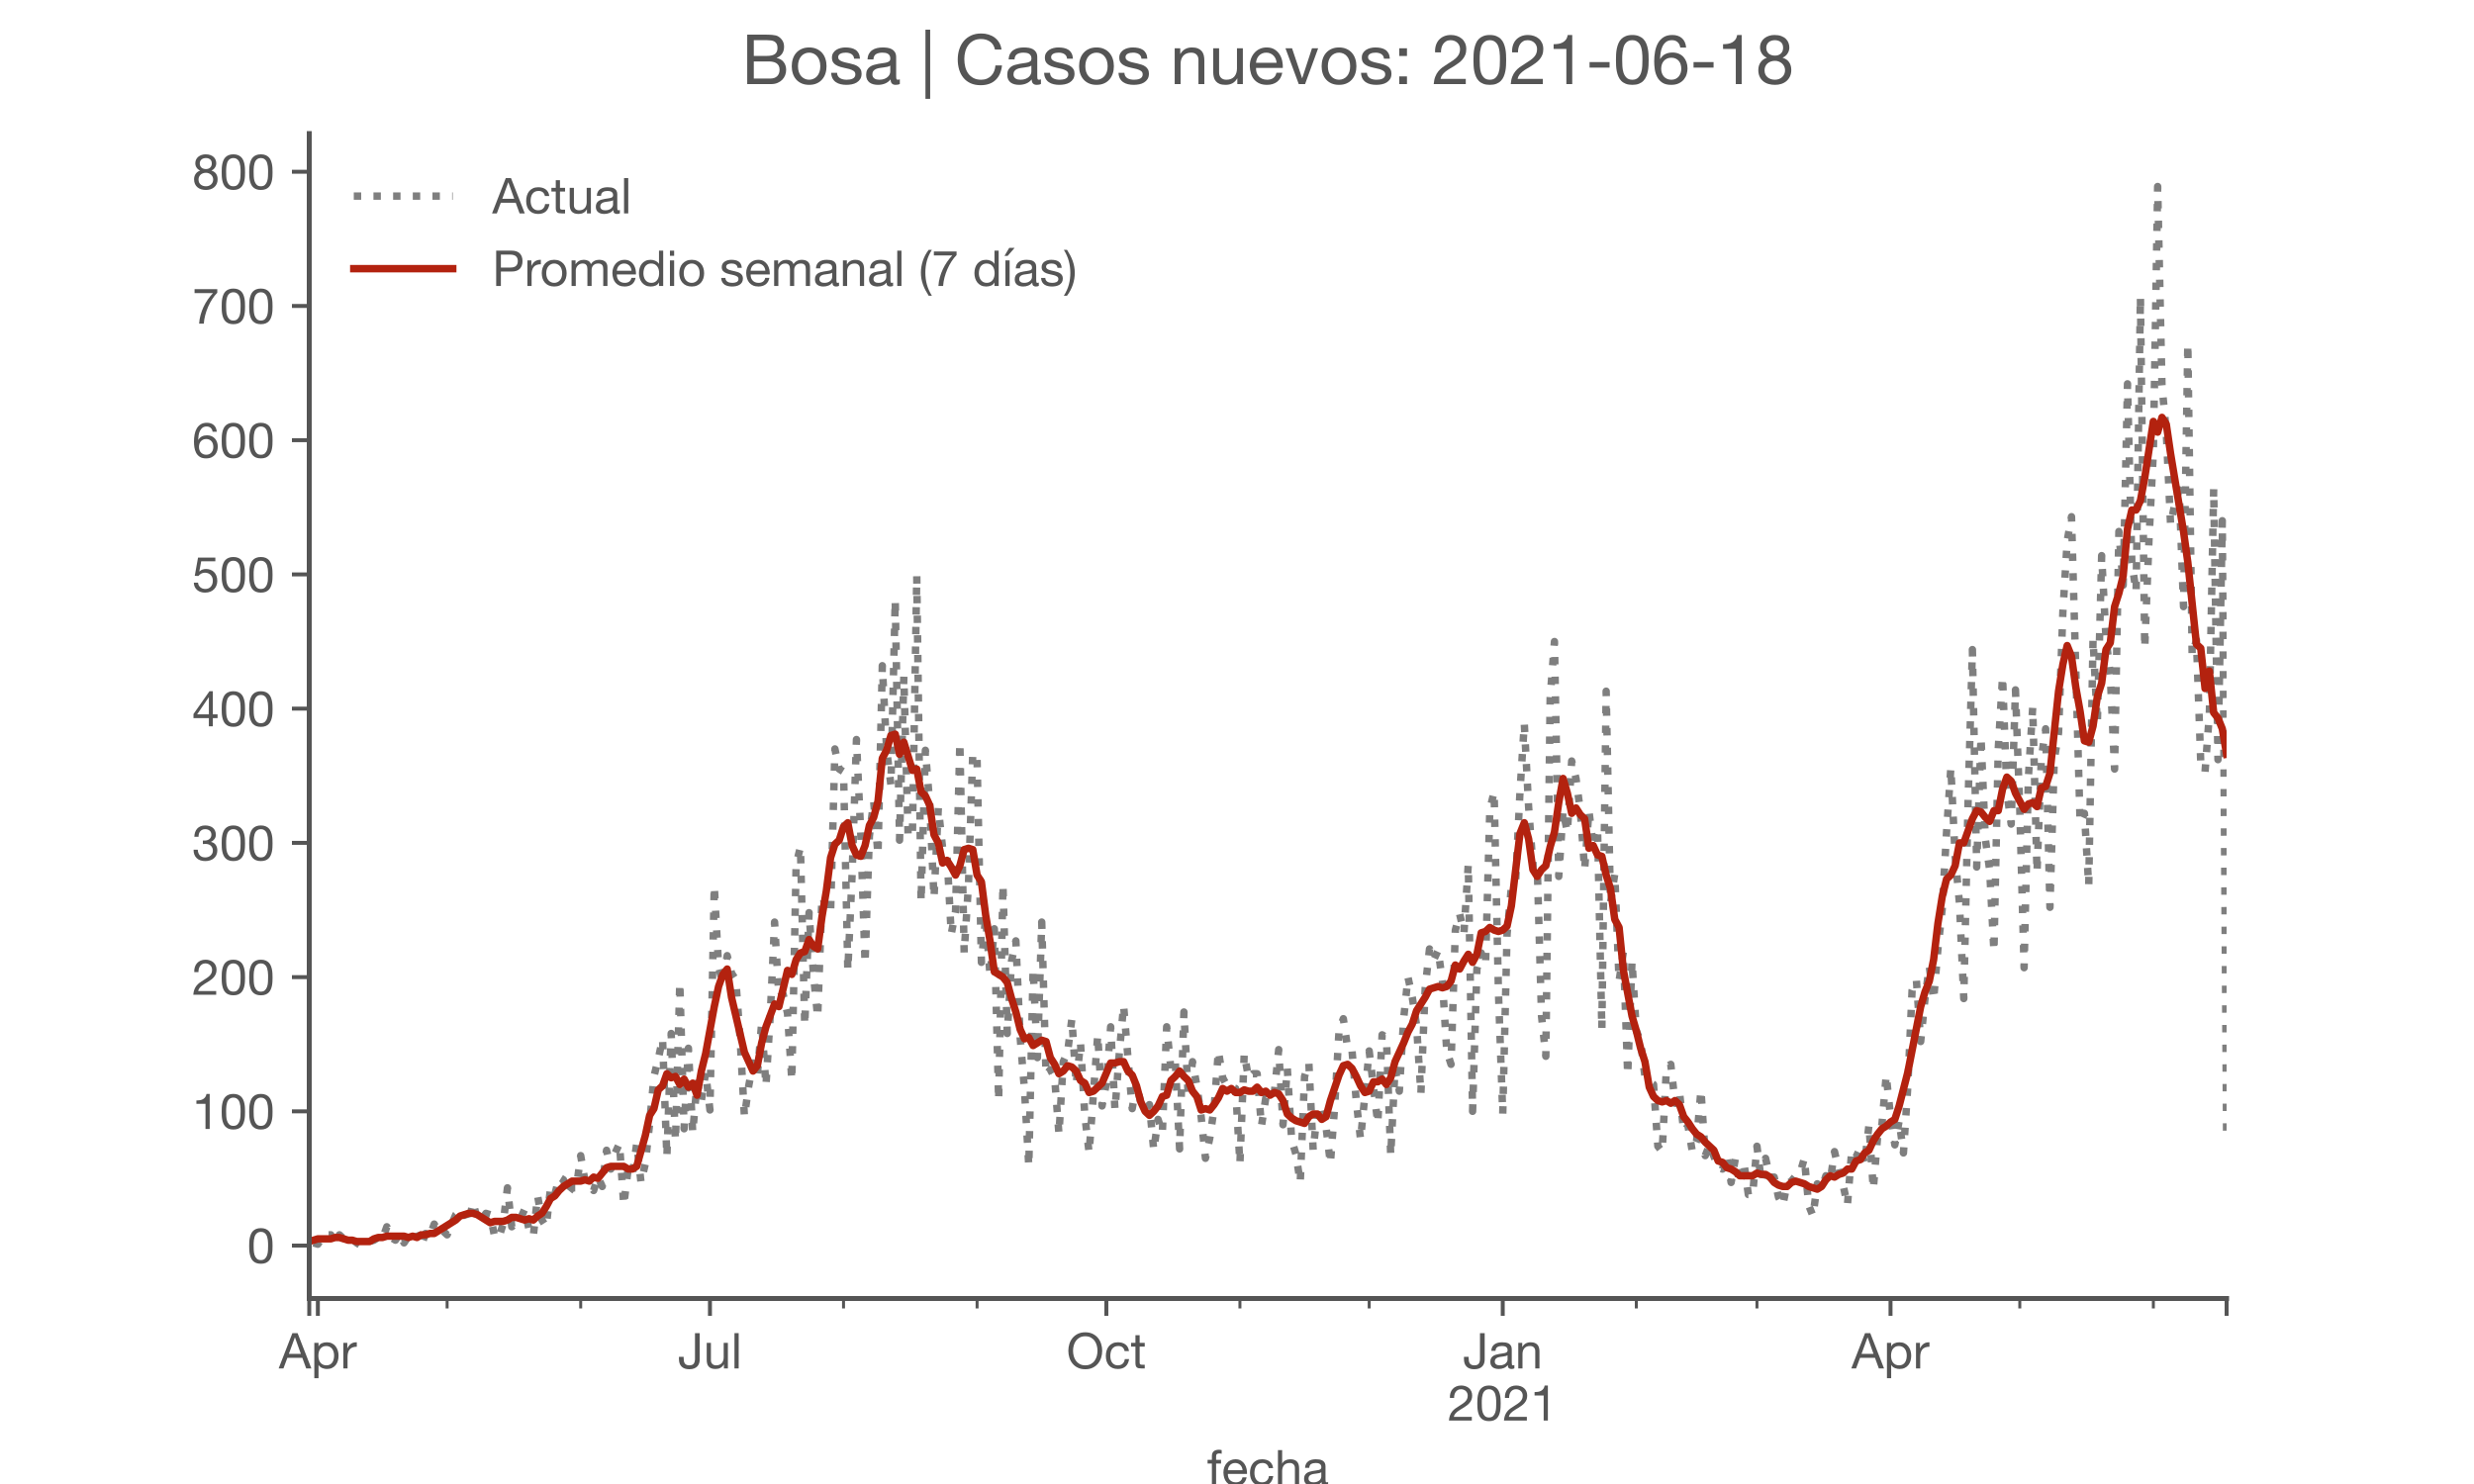 <?xml version="1.0" encoding="utf-8" standalone="no"?>
<!DOCTYPE svg PUBLIC "-//W3C//DTD SVG 1.1//EN"
  "http://www.w3.org/Graphics/SVG/1.1/DTD/svg11.dtd">
<!-- Created with matplotlib (https://matplotlib.org/) -->
<svg height="300pt" version="1.1" viewBox="0 0 500 300" width="500pt" xmlns="http://www.w3.org/2000/svg" xmlns:xlink="http://www.w3.org/1999/xlink">
 <defs>
  <style type="text/css">*{stroke-linecap:butt;stroke-linejoin:round;}</style>
 </defs>
 <g id="figure_1">
  <g id="patch_1">
   <path d="M 0 300 
L 500 300 
L 500 0 
L 0 0 
z
" style="fill:#ffffff;"/>
  </g>
  <g id="axes_1">
   <g id="patch_2">
    <path d="M 62.5 262.5 
L 450 262.5 
L 450 27 
L 62.5 27 
z
" style="fill:#ffffff;"/>
   </g>
   <g id="matplotlib.axis_1">
    <g id="xtick_1">
     <g id="line2d_1">
      <defs>
       <path d="M 0 0 
L 0 3.5 
" id="mb65733a7f9" style="stroke:#555555;stroke-width:0.8;"/>
      </defs>
      <g>
       <use style="fill:#555555;stroke:#555555;stroke-width:0.8;" x="62.5" xlink:href="#mb65733a7f9" y="262.5"/>
      </g>
     </g>
    </g>
    <g id="xtick_2">
     <g id="line2d_2">
      <g>
       <use style="fill:#555555;stroke:#555555;stroke-width:0.8;" x="64.242" xlink:href="#mb65733a7f9" y="262.5"/>
      </g>
     </g>
     <g id="text_1">
      <!-- Apr -->
      <g style="fill:#555555;" transform="translate(56.372 276.641)scale(0.1 -0.1)">
       <defs>
        <path d="M 20.094 29.5 
L 32.203 62.797 
L 32.406 62.797 
L 44.297 29.5 
z
M 27.203 71.406 
L -0.594 0 
L 9.094 0 
L 17.094 21.5 
L 47.297 21.5 
L 55.094 0 
L 65.594 0 
L 37.703 71.406 
z
" id="HelveticaNeue-65"/>
        <path d="M 6.703 51.703 
L 6.703 -19.703 
L 15.203 -19.703 
L 15.203 6.906 
L 15.406 6.906 
Q 16.797 4.594 18.844 3.047 
Q 20.906 1.5 23.203 0.594 
Q 25.5 -0.297 27.844 -0.688 
Q 30.203 -1.094 32.094 -1.094 
Q 38 -1.094 42.453 1 
Q 46.906 3.094 49.844 6.75 
Q 52.797 10.406 54.25 15.297 
Q 55.703 20.203 55.703 25.703 
Q 55.703 31.203 54.203 36.094 
Q 52.703 41 49.75 44.75 
Q 46.797 48.5 42.344 50.703 
Q 37.906 52.906 31.906 52.906 
Q 26.5 52.906 22 50.953 
Q 17.5 49 15.406 44.703 
L 15.203 44.703 
L 15.203 51.703 
z
M 46.703 26.297 
Q 46.703 22.5 45.891 18.891 
Q 45.094 15.297 43.297 12.5 
Q 41.5 9.703 38.547 8 
Q 35.594 6.297 31.203 6.297 
Q 26.797 6.297 23.688 7.938 
Q 20.594 9.594 18.641 12.297 
Q 16.703 15 15.797 18.547 
Q 14.906 22.094 14.906 25.906 
Q 14.906 29.5 15.75 33 
Q 16.594 36.5 18.5 39.25 
Q 20.406 42 23.406 43.703 
Q 26.406 45.406 30.703 45.406 
Q 34.797 45.406 37.844 43.797 
Q 40.906 42.203 42.844 39.5 
Q 44.797 36.797 45.75 33.344 
Q 46.703 29.906 46.703 26.297 
z
" id="HelveticaNeue-112"/>
        <path d="M 6.094 51.703 
L 6.094 0 
L 14.594 0 
L 14.594 23 
Q 14.594 28 15.594 31.844 
Q 16.594 35.703 18.797 38.391 
Q 21 41.094 24.594 42.5 
Q 28.203 43.906 33.297 43.906 
L 33.297 52.906 
Q 26.406 53.094 21.906 50.094 
Q 17.406 47.094 14.297 40.797 
L 14.094 40.797 
L 14.094 51.703 
z
" id="HelveticaNeue-114"/>
       </defs>
       <use xlink:href="#HelveticaNeue-65"/>
       <use x="64.8" xlink:href="#HelveticaNeue-112"/>
       <use x="124.1" xlink:href="#HelveticaNeue-114"/>
      </g>
     </g>
    </g>
    <g id="xtick_3">
     <g id="line2d_3">
      <g>
       <use style="fill:#555555;stroke:#555555;stroke-width:0.8;" x="143.483" xlink:href="#mb65733a7f9" y="262.5"/>
      </g>
     </g>
     <g id="text_2">
      <!-- Jul -->
      <g style="fill:#555555;" transform="translate(136.998 276.641)scale(0.1 -0.1)">
       <defs>
        <path d="M 44.094 17.797 
L 44.094 71.406 
L 34.594 71.406 
L 34.594 19.203 
Q 34.594 13.297 32.141 9.797 
Q 29.703 6.297 23.203 6.297 
Q 19.703 6.297 17.453 7.344 
Q 15.203 8.406 13.953 10.297 
Q 12.703 12.203 12.203 14.797 
Q 11.703 17.406 11.703 20.5 
L 11.703 23.5 
L 2.203 23.5 
L 2.203 19.094 
Q 2.203 8.906 7.594 3.656 
Q 13 -1.594 23 -1.594 
Q 29 -1.594 33.047 0.047 
Q 37.094 1.703 39.547 4.453 
Q 42 7.203 43.047 10.703 
Q 44.094 14.203 44.094 17.797 
z
" id="HelveticaNeue-74"/>
        <path d="M 49.203 0 
L 49.203 51.703 
L 40.703 51.703 
L 40.703 22.5 
Q 40.703 19 39.75 16.047 
Q 38.797 13.094 36.891 10.891 
Q 35 8.703 32.141 7.5 
Q 29.297 6.297 25.406 6.297 
Q 20.5 6.297 17.703 9.094 
Q 14.906 11.906 14.906 16.703 
L 14.906 51.703 
L 6.406 51.703 
L 6.406 17.703 
Q 6.406 13.5 7.25 10.047 
Q 8.094 6.594 10.188 4.094 
Q 12.297 1.594 15.688 0.25 
Q 19.094 -1.094 24.203 -1.094 
Q 29.906 -1.094 34.094 1.156 
Q 38.297 3.406 41 8.203 
L 41.203 8.203 
L 41.203 0 
z
" id="HelveticaNeue-117"/>
        <path d="M 6.906 71.406 
L 6.906 0 
L 15.406 0 
L 15.406 71.406 
z
" id="HelveticaNeue-108"/>
       </defs>
       <use xlink:href="#HelveticaNeue-74"/>
       <use x="51.9" xlink:href="#HelveticaNeue-117"/>
       <use x="107.5" xlink:href="#HelveticaNeue-108"/>
      </g>
     </g>
    </g>
    <g id="xtick_4">
     <g id="line2d_4">
      <g>
       <use style="fill:#555555;stroke:#555555;stroke-width:0.8;" x="223.596" xlink:href="#mb65733a7f9" y="262.5"/>
      </g>
     </g>
     <g id="text_3">
      <!-- Oct -->
      <g style="fill:#555555;" transform="translate(215.535 276.641)scale(0.1 -0.1)">
       <defs>
        <path d="M 13.297 35.703 
Q 13.297 41.094 14.688 46.344 
Q 16.094 51.594 19.094 55.797 
Q 22.094 60 26.797 62.547 
Q 31.5 65.094 38 65.094 
Q 44.5 65.094 49.203 62.547 
Q 53.906 60 56.906 55.797 
Q 59.906 51.594 61.297 46.344 
Q 62.703 41.094 62.703 35.703 
Q 62.703 30.297 61.297 25.047 
Q 59.906 19.797 56.906 15.594 
Q 53.906 11.406 49.203 8.844 
Q 44.5 6.297 38 6.297 
Q 31.5 6.297 26.797 8.844 
Q 22.094 11.406 19.094 15.594 
Q 16.094 19.797 14.688 25.047 
Q 13.297 30.297 13.297 35.703 
z
M 3.797 35.703 
Q 3.797 28.406 5.938 21.656 
Q 8.094 14.906 12.391 9.703 
Q 16.703 4.5 23.094 1.453 
Q 29.5 -1.594 38 -1.594 
Q 46.5 -1.594 52.891 1.453 
Q 59.297 4.5 63.594 9.703 
Q 67.906 14.906 70.047 21.656 
Q 72.203 28.406 72.203 35.703 
Q 72.203 43 70.047 49.75 
Q 67.906 56.5 63.594 61.703 
Q 59.297 66.906 52.891 70 
Q 46.5 73.094 38 73.094 
Q 29.5 73.094 23.094 70 
Q 16.703 66.906 12.391 61.703 
Q 8.094 56.5 5.938 49.75 
Q 3.797 43 3.797 35.703 
z
" id="HelveticaNeue-79"/>
        <path d="M 41.5 35.094 
L 50.297 35.094 
Q 49.797 39.703 47.891 43.047 
Q 46 46.406 43.047 48.594 
Q 40.094 50.797 36.25 51.844 
Q 32.406 52.906 28 52.906 
Q 21.906 52.906 17.297 50.75 
Q 12.703 48.594 9.641 44.844 
Q 6.594 41.094 5.094 36.047 
Q 3.594 31 3.594 25.203 
Q 3.594 19.406 5.141 14.547 
Q 6.703 9.703 9.75 6.203 
Q 12.797 2.703 17.344 0.797 
Q 21.906 -1.094 27.797 -1.094 
Q 37.703 -1.094 43.453 4.094 
Q 49.203 9.297 50.594 18.906 
L 41.906 18.906 
Q 41.094 12.906 37.547 9.594 
Q 34 6.297 27.703 6.297 
Q 23.703 6.297 20.797 7.891 
Q 17.906 9.5 16.094 12.141 
Q 14.297 14.797 13.438 18.188 
Q 12.594 21.594 12.594 25.203 
Q 12.594 29.094 13.391 32.75 
Q 14.203 36.406 16.047 39.203 
Q 17.906 42 21 43.703 
Q 24.094 45.406 28.703 45.406 
Q 34.094 45.406 37.297 42.703 
Q 40.5 40 41.5 35.094 
z
" id="HelveticaNeue-99"/>
        <path d="M 18.203 51.703 
L 18.203 67.203 
L 9.703 67.203 
L 9.703 51.703 
L 0.906 51.703 
L 0.906 44.203 
L 9.703 44.203 
L 9.703 11.297 
Q 9.703 7.703 10.391 5.5 
Q 11.094 3.297 12.547 2.094 
Q 14 0.906 16.344 0.453 
Q 18.703 0 22 0 
L 28.5 0 
L 28.5 7.5 
L 24.594 7.5 
Q 22.594 7.5 21.344 7.641 
Q 20.094 7.797 19.391 8.297 
Q 18.703 8.797 18.453 9.688 
Q 18.203 10.594 18.203 12.094 
L 18.203 44.203 
L 28.5 44.203 
L 28.5 51.703 
z
" id="HelveticaNeue-116"/>
       </defs>
       <use xlink:href="#HelveticaNeue-79"/>
       <use x="76" xlink:href="#HelveticaNeue-99"/>
       <use x="129.7" xlink:href="#HelveticaNeue-116"/>
      </g>
     </g>
    </g>
    <g id="xtick_5">
     <g id="line2d_5">
      <g>
       <use style="fill:#555555;stroke:#555555;stroke-width:0.8;" x="303.708" xlink:href="#mb65733a7f9" y="262.5"/>
      </g>
     </g>
     <g id="text_4">
      <!-- Jan -->
      <g style="fill:#555555;" transform="translate(295.648 276.641)scale(0.1 -0.1)">
       <defs>
        <path d="M 52.203 0.203 
Q 50 -1.094 46.094 -1.094 
Q 42.797 -1.094 40.844 0.75 
Q 38.906 2.594 38.906 6.797 
Q 35.406 2.594 30.75 0.75 
Q 26.094 -1.094 20.703 -1.094 
Q 17.203 -1.094 14.047 -0.297 
Q 10.906 0.5 8.594 2.203 
Q 6.297 3.906 4.938 6.656 
Q 3.594 9.406 3.594 13.297 
Q 3.594 17.703 5.094 20.5 
Q 6.594 23.297 9.047 25.047 
Q 11.5 26.797 14.641 27.688 
Q 17.797 28.594 21.094 29.203 
Q 24.594 29.906 27.75 30.25 
Q 30.906 30.594 33.297 31.25 
Q 35.703 31.906 37.094 33.156 
Q 38.5 34.406 38.5 36.797 
Q 38.5 39.594 37.453 41.297 
Q 36.406 43 34.75 43.891 
Q 33.094 44.797 31.047 45.094 
Q 29 45.406 27 45.406 
Q 21.594 45.406 18 43.344 
Q 14.406 41.297 14.094 35.594 
L 5.594 35.594 
Q 5.797 40.406 7.594 43.703 
Q 9.406 47 12.406 49.047 
Q 15.406 51.094 19.25 52 
Q 23.094 52.906 27.5 52.906 
Q 31 52.906 34.453 52.406 
Q 37.906 51.906 40.703 50.344 
Q 43.5 48.797 45.203 46 
Q 46.906 43.203 46.906 38.703 
L 46.906 12.094 
Q 46.906 9.094 47.25 7.688 
Q 47.594 6.297 49.594 6.297 
Q 50.703 6.297 52.203 6.797 
z
M 38.406 26.703 
Q 36.797 25.5 34.188 24.953 
Q 31.594 24.406 28.75 24.047 
Q 25.906 23.703 23 23.25 
Q 20.094 22.797 17.797 21.797 
Q 15.5 20.797 14.047 18.938 
Q 12.594 17.094 12.594 13.906 
Q 12.594 11.797 13.438 10.344 
Q 14.297 8.906 15.641 8 
Q 17 7.094 18.797 6.688 
Q 20.594 6.297 22.594 6.297 
Q 26.797 6.297 29.797 7.438 
Q 32.797 8.594 34.688 10.344 
Q 36.594 12.094 37.5 14.141 
Q 38.406 16.203 38.406 18 
z
" id="HelveticaNeue-97"/>
        <path d="M 6.406 51.703 
L 6.406 0 
L 14.906 0 
L 14.906 29.203 
Q 14.906 32.703 15.844 35.641 
Q 16.797 38.594 18.688 40.797 
Q 20.594 43 23.438 44.203 
Q 26.297 45.406 30.203 45.406 
Q 35.094 45.406 37.891 42.594 
Q 40.703 39.797 40.703 35 
L 40.703 0 
L 49.203 0 
L 49.203 34 
Q 49.203 38.203 48.344 41.641 
Q 47.5 45.094 45.391 47.594 
Q 43.297 50.094 39.891 51.5 
Q 36.5 52.906 31.406 52.906 
Q 19.906 52.906 14.594 43.5 
L 14.406 43.5 
L 14.406 51.703 
z
" id="HelveticaNeue-110"/>
       </defs>
       <use xlink:href="#HelveticaNeue-74"/>
       <use x="51.9" xlink:href="#HelveticaNeue-97"/>
       <use x="105.6" xlink:href="#HelveticaNeue-110"/>
      </g>
      <!-- 2021 -->
      <g style="fill:#555555;" transform="translate(292.589 287.18)scale(0.1 -0.1)">
       <defs>
        <path d="M 4.406 45.797 
L 12.906 45.797 
Q 12.797 49 13.547 52.141 
Q 14.297 55.297 16 57.797 
Q 17.703 60.297 20.344 61.844 
Q 23 63.406 26.703 63.406 
Q 29.5 63.406 32 62.5 
Q 34.5 61.594 36.344 59.891 
Q 38.203 58.203 39.297 55.844 
Q 40.406 53.5 40.406 50.594 
Q 40.406 46.906 39.25 44.094 
Q 38.094 41.297 35.844 38.891 
Q 33.594 36.5 30.188 34.141 
Q 26.797 31.797 22.297 29 
Q 18.594 26.797 15.188 24.297 
Q 11.797 21.797 9.094 18.5 
Q 6.406 15.203 4.656 10.75 
Q 2.906 6.297 2.406 0 
L 48.703 0 
L 48.703 7.5 
L 12.297 7.5 
Q 12.906 10.797 14.844 13.344 
Q 16.797 15.906 19.547 18.094 
Q 22.297 20.297 25.594 22.25 
Q 28.906 24.203 32.203 26.203 
Q 35.5 28.297 38.594 30.594 
Q 41.703 32.906 44.094 35.75 
Q 46.5 38.594 47.953 42.188 
Q 49.406 45.797 49.406 50.5 
Q 49.406 55.5 47.656 59.297 
Q 45.906 63.094 42.906 65.641 
Q 39.906 68.203 35.844 69.547 
Q 31.797 70.906 27.203 70.906 
Q 21.594 70.906 17.188 69 
Q 12.797 67.094 9.844 63.75 
Q 6.906 60.406 5.5 55.797 
Q 4.094 51.203 4.406 45.797 
z
" id="HelveticaNeue-50"/>
        <path d="M 13.203 34.906 
Q 13.203 37.5 13.25 40.641 
Q 13.297 43.797 13.75 46.938 
Q 14.203 50.094 15.047 53.094 
Q 15.906 56.094 17.547 58.344 
Q 19.203 60.594 21.703 62 
Q 24.203 63.406 27.797 63.406 
Q 31.406 63.406 33.906 62 
Q 36.406 60.594 38.047 58.344 
Q 39.703 56.094 40.547 53.094 
Q 41.406 50.094 41.844 46.938 
Q 42.297 43.797 42.344 40.641 
Q 42.406 37.5 42.406 34.906 
Q 42.406 30.906 42.156 25.953 
Q 41.906 21 40.547 16.641 
Q 39.203 12.297 36.203 9.297 
Q 33.203 6.297 27.797 6.297 
Q 22.406 6.297 19.406 9.297 
Q 16.406 12.297 15.047 16.641 
Q 13.703 21 13.453 25.953 
Q 13.203 30.906 13.203 34.906 
z
M 4.203 34.797 
Q 4.203 30.906 4.391 26.703 
Q 4.594 22.5 5.391 18.5 
Q 6.203 14.5 7.703 10.953 
Q 9.203 7.406 11.797 4.703 
Q 14.406 2 18.344 0.453 
Q 22.297 -1.094 27.797 -1.094 
Q 33.406 -1.094 37.297 0.453 
Q 41.203 2 43.797 4.703 
Q 46.406 7.406 47.906 10.953 
Q 49.406 14.5 50.203 18.5 
Q 51 22.5 51.203 26.703 
Q 51.406 30.906 51.406 34.797 
Q 51.406 38.703 51.203 42.891 
Q 51 47.094 50.203 51.094 
Q 49.406 55.094 47.906 58.688 
Q 46.406 62.297 43.797 65 
Q 41.203 67.703 37.25 69.297 
Q 33.297 70.906 27.797 70.906 
Q 22.297 70.906 18.344 69.297 
Q 14.406 67.703 11.797 65 
Q 9.203 62.297 7.703 58.688 
Q 6.203 55.094 5.391 51.094 
Q 4.594 47.094 4.391 42.891 
Q 4.203 38.703 4.203 34.797 
z
" id="HelveticaNeue-48"/>
        <path d="M 35.594 0 
L 35.594 70.906 
L 29.094 70.906 
Q 28.406 66.906 26.5 64.297 
Q 24.594 61.703 21.844 60.203 
Q 19.094 58.703 15.688 58.141 
Q 12.297 57.594 8.703 57.594 
L 8.703 50.797 
L 27.094 50.797 
L 27.094 0 
z
" id="HelveticaNeue-49"/>
       </defs>
       <use xlink:href="#HelveticaNeue-50"/>
       <use x="55.6" xlink:href="#HelveticaNeue-48"/>
       <use x="111.2" xlink:href="#HelveticaNeue-50"/>
       <use x="166.8" xlink:href="#HelveticaNeue-49"/>
      </g>
     </g>
    </g>
    <g id="xtick_6">
     <g id="line2d_6">
      <g>
       <use style="fill:#555555;stroke:#555555;stroke-width:0.8;" x="382.079" xlink:href="#mb65733a7f9" y="262.5"/>
      </g>
     </g>
     <g id="text_5">
      <!-- Apr -->
      <g style="fill:#555555;" transform="translate(374.209 276.641)scale(0.1 -0.1)">
       <use xlink:href="#HelveticaNeue-65"/>
       <use x="64.8" xlink:href="#HelveticaNeue-112"/>
       <use x="124.1" xlink:href="#HelveticaNeue-114"/>
      </g>
     </g>
    </g>
    <g id="xtick_7">
     <g id="line2d_7">
      <g>
       <use style="fill:#555555;stroke:#555555;stroke-width:0.8;" x="450" xlink:href="#mb65733a7f9" y="262.5"/>
      </g>
     </g>
    </g>
    <g id="xtick_8">
     <g id="line2d_8">
      <defs>
       <path d="M 0 0 
L 0 2 
" id="m93ce2d58e6" style="stroke:#555555;stroke-width:0.6;"/>
      </defs>
      <g>
       <use style="fill:#555555;stroke:#555555;stroke-width:0.6;" x="90.365" xlink:href="#m93ce2d58e6" y="262.5"/>
      </g>
     </g>
    </g>
    <g id="xtick_9">
     <g id="line2d_9">
      <g>
       <use style="fill:#555555;stroke:#555555;stroke-width:0.6;" x="117.36" xlink:href="#m93ce2d58e6" y="262.5"/>
      </g>
     </g>
    </g>
    <g id="xtick_10">
     <g id="line2d_10">
      <g>
       <use style="fill:#555555;stroke:#555555;stroke-width:0.6;" x="170.478" xlink:href="#m93ce2d58e6" y="262.5"/>
      </g>
     </g>
    </g>
    <g id="xtick_11">
     <g id="line2d_11">
      <g>
       <use style="fill:#555555;stroke:#555555;stroke-width:0.6;" x="197.472" xlink:href="#m93ce2d58e6" y="262.5"/>
      </g>
     </g>
    </g>
    <g id="xtick_12">
     <g id="line2d_12">
      <g>
       <use style="fill:#555555;stroke:#555555;stroke-width:0.6;" x="250.59" xlink:href="#m93ce2d58e6" y="262.5"/>
      </g>
     </g>
    </g>
    <g id="xtick_13">
     <g id="line2d_13">
      <g>
       <use style="fill:#555555;stroke:#555555;stroke-width:0.6;" x="276.713" xlink:href="#m93ce2d58e6" y="262.5"/>
      </g>
     </g>
    </g>
    <g id="xtick_14">
     <g id="line2d_14">
      <g>
       <use style="fill:#555555;stroke:#555555;stroke-width:0.6;" x="330.702" xlink:href="#m93ce2d58e6" y="262.5"/>
      </g>
     </g>
    </g>
    <g id="xtick_15">
     <g id="line2d_15">
      <g>
       <use style="fill:#555555;stroke:#555555;stroke-width:0.6;" x="355.084" xlink:href="#m93ce2d58e6" y="262.5"/>
      </g>
     </g>
    </g>
    <g id="xtick_16">
     <g id="line2d_16">
      <g>
       <use style="fill:#555555;stroke:#555555;stroke-width:0.6;" x="408.202" xlink:href="#m93ce2d58e6" y="262.5"/>
      </g>
     </g>
    </g>
    <g id="xtick_17">
     <g id="line2d_17">
      <g>
       <use style="fill:#555555;stroke:#555555;stroke-width:0.6;" x="435.197" xlink:href="#m93ce2d58e6" y="262.5"/>
      </g>
     </g>
    </g>
    <g id="text_6">
     <!-- fecha -->
     <g style="fill:#555555;" transform="translate(243.935 300.291)scale(0.1 -0.1)">
      <defs>
       <path d="M 9.906 44.203 
L 9.906 0 
L 18.406 0 
L 18.406 44.203 
L 28.406 44.203 
L 28.406 51.703 
L 18.406 51.703 
L 18.406 58.906 
Q 18.406 62.297 20.094 63.5 
Q 21.797 64.703 24.906 64.703 
Q 26 64.703 27.297 64.547 
Q 28.594 64.406 29.703 64 
L 29.703 71.406 
Q 28.5 71.797 26.953 72 
Q 25.406 72.203 24.203 72.203 
Q 17.203 72.203 13.547 68.953 
Q 9.906 65.703 9.906 59.406 
L 9.906 51.703 
L 1.203 51.703 
L 1.203 44.203 
z
" id="HelveticaNeue-102"/>
       <path d="M 42.297 30.797 
L 12.594 30.797 
Q 12.797 33.797 13.891 36.438 
Q 15 39.094 16.891 41.094 
Q 18.797 43.094 21.438 44.25 
Q 24.094 45.406 27.406 45.406 
Q 30.594 45.406 33.25 44.25 
Q 35.906 43.094 37.844 41.141 
Q 39.797 39.203 40.938 36.5 
Q 42.094 33.797 42.297 30.797 
z
M 50.5 16.406 
L 42.094 16.406 
Q 41 11.297 37.547 8.797 
Q 34.094 6.297 28.703 6.297 
Q 24.5 6.297 21.391 7.688 
Q 18.297 9.094 16.297 11.438 
Q 14.297 13.797 13.391 16.844 
Q 12.5 19.906 12.594 23.297 
L 51.297 23.297 
Q 51.5 28 50.453 33.203 
Q 49.406 38.406 46.656 42.797 
Q 43.906 47.203 39.344 50.047 
Q 34.797 52.906 27.906 52.906 
Q 22.594 52.906 18.141 50.906 
Q 13.703 48.906 10.453 45.297 
Q 7.203 41.703 5.391 36.797 
Q 3.594 31.906 3.594 26 
Q 3.797 20.094 5.344 15.094 
Q 6.906 10.094 10 6.5 
Q 13.094 2.906 17.641 0.906 
Q 22.203 -1.094 28.406 -1.094 
Q 37.203 -1.094 43 3.297 
Q 48.797 7.703 50.5 16.406 
z
" id="HelveticaNeue-101"/>
       <path d="M 6.406 71.406 
L 6.406 0 
L 14.906 0 
L 14.906 29.203 
Q 14.906 32.703 15.844 35.641 
Q 16.797 38.594 18.688 40.797 
Q 20.594 43 23.438 44.203 
Q 26.297 45.406 30.203 45.406 
Q 35.094 45.406 37.891 42.594 
Q 40.703 39.797 40.703 35 
L 40.703 0 
L 49.203 0 
L 49.203 34 
Q 49.203 38.203 48.344 41.641 
Q 47.5 45.094 45.391 47.594 
Q 43.297 50.094 39.891 51.5 
Q 36.5 52.906 31.406 52.906 
Q 29.094 52.906 26.641 52.406 
Q 24.203 51.906 21.953 50.844 
Q 19.703 49.797 17.891 48.141 
Q 16.094 46.5 15.094 44.094 
L 14.906 44.094 
L 14.906 71.406 
z
" id="HelveticaNeue-104"/>
      </defs>
      <use xlink:href="#HelveticaNeue-102"/>
      <use x="29.6" xlink:href="#HelveticaNeue-101"/>
      <use x="83.3" xlink:href="#HelveticaNeue-99"/>
      <use x="137" xlink:href="#HelveticaNeue-104"/>
      <use x="192.6" xlink:href="#HelveticaNeue-97"/>
     </g>
    </g>
   </g>
   <g id="matplotlib.axis_2">
    <g id="ytick_1">
     <g id="line2d_18">
      <defs>
       <path d="M 0 0 
L -3.5 0 
" id="m381a0cb435" style="stroke:#555555;stroke-width:0.8;"/>
      </defs>
      <g>
       <use style="fill:#555555;stroke:#555555;stroke-width:0.8;" x="62.5" xlink:href="#m381a0cb435" y="251.795"/>
      </g>
     </g>
     <g id="text_7">
      <!-- 0 -->
      <g style="fill:#555555;" transform="translate(49.941 255.366)scale(0.1 -0.1)">
       <use xlink:href="#HelveticaNeue-48"/>
      </g>
     </g>
    </g>
    <g id="ytick_2">
     <g id="line2d_19">
      <g>
       <use style="fill:#555555;stroke:#555555;stroke-width:0.8;" x="62.5" xlink:href="#m381a0cb435" y="224.661"/>
      </g>
     </g>
     <g id="text_8">
      <!-- 100 -->
      <g style="fill:#555555;" transform="translate(38.822 228.231)scale(0.1 -0.1)">
       <use xlink:href="#HelveticaNeue-49"/>
       <use x="55.6" xlink:href="#HelveticaNeue-48"/>
       <use x="111.2" xlink:href="#HelveticaNeue-48"/>
      </g>
     </g>
    </g>
    <g id="ytick_3">
     <g id="line2d_20">
      <g>
       <use style="fill:#555555;stroke:#555555;stroke-width:0.8;" x="62.5" xlink:href="#m381a0cb435" y="197.527"/>
      </g>
     </g>
     <g id="text_9">
      <!-- 200 -->
      <g style="fill:#555555;" transform="translate(38.822 201.097)scale(0.1 -0.1)">
       <use xlink:href="#HelveticaNeue-50"/>
       <use x="55.6" xlink:href="#HelveticaNeue-48"/>
       <use x="111.2" xlink:href="#HelveticaNeue-48"/>
      </g>
     </g>
    </g>
    <g id="ytick_4">
     <g id="line2d_21">
      <g>
       <use style="fill:#555555;stroke:#555555;stroke-width:0.8;" x="62.5" xlink:href="#m381a0cb435" y="170.392"/>
      </g>
     </g>
     <g id="text_10">
      <!-- 300 -->
      <g style="fill:#555555;" transform="translate(38.822 173.962)scale(0.1 -0.1)">
       <defs>
        <path d="M 21.797 40.5 
L 21.797 33.297 
Q 24.203 33.594 26.906 33.594 
Q 30.094 33.594 32.844 32.75 
Q 35.594 31.906 37.594 30.156 
Q 39.594 28.406 40.797 25.844 
Q 42 23.297 42 20 
Q 42 16.797 40.75 14.25 
Q 39.5 11.703 37.391 9.953 
Q 35.297 8.203 32.5 7.25 
Q 29.703 6.297 26.594 6.297 
Q 19.297 6.297 15.5 10.641 
Q 11.703 15 11.5 21.906 
L 3 21.906 
Q 2.906 16.406 4.547 12.094 
Q 6.203 7.797 9.297 4.844 
Q 12.406 1.906 16.797 0.406 
Q 21.203 -1.094 26.594 -1.094 
Q 31.594 -1.094 36.047 0.25 
Q 40.5 1.594 43.797 4.297 
Q 47.094 7 49.047 11.047 
Q 51 15.094 51 20.406 
Q 51 26.797 47.844 31.5 
Q 44.703 36.203 38.203 37.594 
L 38.203 37.797 
Q 42.406 39.703 45.203 43.391 
Q 48 47.094 48 51.906 
Q 48 56.797 46.344 60.391 
Q 44.703 64 41.797 66.297 
Q 38.906 68.594 34.953 69.75 
Q 31 70.906 26.406 70.906 
Q 21.094 70.906 17.047 69.203 
Q 13 67.5 10.297 64.5 
Q 7.594 61.5 6.141 57.297 
Q 4.703 53.094 4.5 48 
L 13 48 
Q 13 51.094 13.797 53.891 
Q 14.594 56.703 16.25 58.797 
Q 17.906 60.906 20.453 62.156 
Q 23 63.406 26.406 63.406 
Q 31.797 63.406 35.391 60.547 
Q 39 57.703 39 52 
Q 39 49.203 37.891 47 
Q 36.797 44.797 34.938 43.344 
Q 33.094 41.906 30.641 41.156 
Q 28.203 40.406 25.5 40.406 
L 23.703 40.406 
Q 23.203 40.406 22.703 40.406 
Q 22.297 40.406 21.797 40.5 
z
" id="HelveticaNeue-51"/>
       </defs>
       <use xlink:href="#HelveticaNeue-51"/>
       <use x="55.6" xlink:href="#HelveticaNeue-48"/>
       <use x="111.2" xlink:href="#HelveticaNeue-48"/>
      </g>
     </g>
    </g>
    <g id="ytick_5">
     <g id="line2d_22">
      <g>
       <use style="fill:#555555;stroke:#555555;stroke-width:0.8;" x="62.5" xlink:href="#m381a0cb435" y="143.258"/>
      </g>
     </g>
     <g id="text_11">
      <!-- 400 -->
      <g style="fill:#555555;" transform="translate(38.822 146.828)scale(0.1 -0.1)">
       <defs>
        <path d="M 33.906 24.094 
L 10.094 24.094 
L 33.703 58.797 
L 33.906 58.797 
z
M 41.906 24.094 
L 41.906 70.906 
L 35.094 70.906 
L 2.797 24.797 
L 2.797 16.594 
L 33.906 16.594 
L 33.906 0 
L 41.906 0 
L 41.906 16.594 
L 51.5 16.594 
L 51.5 24.094 
z
" id="HelveticaNeue-52"/>
       </defs>
       <use xlink:href="#HelveticaNeue-52"/>
       <use x="55.6" xlink:href="#HelveticaNeue-48"/>
       <use x="111.2" xlink:href="#HelveticaNeue-48"/>
      </g>
     </g>
    </g>
    <g id="ytick_6">
     <g id="line2d_23">
      <g>
       <use style="fill:#555555;stroke:#555555;stroke-width:0.8;" x="62.5" xlink:href="#m381a0cb435" y="116.123"/>
      </g>
     </g>
     <g id="text_12">
      <!-- 500 -->
      <g style="fill:#555555;" transform="translate(38.822 119.693)scale(0.1 -0.1)">
       <defs>
        <path d="M 47 62.203 
L 47 69.703 
L 12 69.703 
L 5.406 32.906 
L 12.703 32.5 
Q 15.203 35.5 18.453 37.344 
Q 21.703 39.203 25.906 39.203 
Q 29.5 39.203 32.453 38 
Q 35.406 36.797 37.5 34.641 
Q 39.594 32.5 40.75 29.547 
Q 41.906 26.594 41.906 23.094 
Q 41.906 18.906 40.703 15.75 
Q 39.5 12.594 37.453 10.5 
Q 35.406 8.406 32.656 7.344 
Q 29.906 6.297 26.906 6.297 
Q 23.703 6.297 21.047 7.25 
Q 18.406 8.203 16.453 9.953 
Q 14.5 11.703 13.344 14.047 
Q 12.203 16.406 12 19.094 
L 3.5 19.094 
Q 3.594 14.297 5.391 10.5 
Q 7.203 6.703 10.297 4.141 
Q 13.406 1.594 17.453 0.25 
Q 21.5 -1.094 26.094 -1.094 
Q 32.297 -1.094 36.938 0.844 
Q 41.594 2.797 44.688 6.094 
Q 47.797 9.406 49.344 13.656 
Q 50.906 17.906 50.906 22.406 
Q 50.906 28.5 49.094 33.047 
Q 47.297 37.594 44.188 40.641 
Q 41.094 43.703 36.891 45.203 
Q 32.703 46.703 28 46.703 
Q 24.406 46.703 20.75 45.453 
Q 17.094 44.203 14.797 41.594 
L 14.594 41.797 
L 18.406 62.203 
z
" id="HelveticaNeue-53"/>
       </defs>
       <use xlink:href="#HelveticaNeue-53"/>
       <use x="55.6" xlink:href="#HelveticaNeue-48"/>
       <use x="111.2" xlink:href="#HelveticaNeue-48"/>
      </g>
     </g>
    </g>
    <g id="ytick_7">
     <g id="line2d_24">
      <g>
       <use style="fill:#555555;stroke:#555555;stroke-width:0.8;" x="62.5" xlink:href="#m381a0cb435" y="88.989"/>
      </g>
     </g>
     <g id="text_13">
      <!-- 600 -->
      <g style="fill:#555555;" transform="translate(38.822 92.559)scale(0.1 -0.1)">
       <defs>
        <path d="M 41.406 52.797 
L 49.906 52.797 
Q 49.094 61.594 43.891 66.25 
Q 38.703 70.906 29.906 70.906 
Q 22.297 70.906 17.297 67.703 
Q 12.297 64.5 9.297 59.203 
Q 6.297 53.906 5.047 47.047 
Q 3.797 40.203 3.797 32.906 
Q 3.797 27.297 4.641 21.297 
Q 5.5 15.297 8.094 10.297 
Q 10.703 5.297 15.5 2.094 
Q 20.297 -1.094 28.203 -1.094 
Q 34.906 -1.094 39.453 1.156 
Q 44 3.406 46.75 6.844 
Q 49.5 10.297 50.703 14.5 
Q 51.906 18.703 51.906 22.594 
Q 51.906 27.5 50.406 31.703 
Q 48.906 35.906 46.156 39 
Q 43.406 42.094 39.344 43.844 
Q 35.297 45.594 30.203 45.594 
Q 24.406 45.594 19.953 43.391 
Q 15.5 41.203 12.5 36.297 
L 12.297 36.5 
Q 12.406 40.594 13.094 45.297 
Q 13.797 50 15.641 54.047 
Q 17.5 58.094 20.797 60.75 
Q 24.094 63.406 29.5 63.406 
Q 34.594 63.406 37.688 60.5 
Q 40.797 57.594 41.406 52.797 
z
M 28.594 38.094 
Q 32.203 38.094 34.891 36.797 
Q 37.594 35.5 39.391 33.344 
Q 41.203 31.203 42.047 28.25 
Q 42.906 25.297 42.906 22 
Q 42.906 18.906 41.953 16.047 
Q 41 13.203 39.203 11 
Q 37.406 8.797 34.75 7.547 
Q 32.094 6.297 28.594 6.297 
Q 25.094 6.297 22.344 7.547 
Q 19.594 8.797 17.75 10.891 
Q 15.906 13 14.906 15.891 
Q 13.906 18.797 13.906 22.094 
Q 13.906 25.406 14.844 28.344 
Q 15.797 31.297 17.688 33.438 
Q 19.594 35.594 22.297 36.844 
Q 25 38.094 28.594 38.094 
z
" id="HelveticaNeue-54"/>
       </defs>
       <use xlink:href="#HelveticaNeue-54"/>
       <use x="55.6" xlink:href="#HelveticaNeue-48"/>
       <use x="111.2" xlink:href="#HelveticaNeue-48"/>
      </g>
     </g>
    </g>
    <g id="ytick_8">
     <g id="line2d_25">
      <g>
       <use style="fill:#555555;stroke:#555555;stroke-width:0.8;" x="62.5" xlink:href="#m381a0cb435" y="61.854"/>
      </g>
     </g>
     <g id="text_14">
      <!-- 700 -->
      <g style="fill:#555555;" transform="translate(38.822 65.425)scale(0.1 -0.1)">
       <defs>
        <path d="M 50.906 62.406 
L 50.906 69.703 
L 5 69.703 
L 5 61.703 
L 42.203 61.703 
Q 36.594 55.797 31.75 48.797 
Q 26.906 41.797 23.203 33.938 
Q 19.5 26.094 17.141 17.547 
Q 14.797 9 14.203 0 
L 23.703 0 
Q 24.203 8.297 26.5 17.094 
Q 28.797 25.906 32.438 34.203 
Q 36.094 42.5 40.797 49.797 
Q 45.5 57.094 50.906 62.406 
z
" id="HelveticaNeue-55"/>
       </defs>
       <use xlink:href="#HelveticaNeue-55"/>
       <use x="55.6" xlink:href="#HelveticaNeue-48"/>
       <use x="111.2" xlink:href="#HelveticaNeue-48"/>
      </g>
     </g>
    </g>
    <g id="ytick_9">
     <g id="line2d_26">
      <g>
       <use style="fill:#555555;stroke:#555555;stroke-width:0.8;" x="62.5" xlink:href="#m381a0cb435" y="34.72"/>
      </g>
     </g>
     <g id="text_15">
      <!-- 800 -->
      <g style="fill:#555555;" transform="translate(38.822 38.29)scale(0.1 -0.1)">
       <defs>
        <path d="M 15.5 52.5 
Q 15.5 55.203 16.5 57.203 
Q 17.5 59.203 19.141 60.594 
Q 20.797 62 23.094 62.703 
Q 25.406 63.406 27.906 63.406 
Q 33.094 63.406 36.438 60.656 
Q 39.797 57.906 39.797 52.5 
Q 39.797 47.094 36.5 44.094 
Q 33.203 41.094 28.094 41.094 
Q 25.5 41.094 23.203 41.797 
Q 20.906 42.5 19.203 43.891 
Q 17.5 45.297 16.5 47.438 
Q 15.5 49.594 15.5 52.5 
z
M 6.5 52.797 
Q 6.5 48 9.203 43.953 
Q 11.906 39.906 16.406 38.094 
Q 10.406 36 7.203 31.344 
Q 4 26.703 4 20.406 
Q 4 15 5.844 10.953 
Q 7.703 6.906 10.953 4.203 
Q 14.203 1.5 18.594 0.203 
Q 23 -1.094 28.094 -1.094 
Q 33 -1.094 37.297 0.297 
Q 41.594 1.703 44.75 4.453 
Q 47.906 7.203 49.75 11.203 
Q 51.594 15.203 51.594 20.406 
Q 51.594 27 48.5 31.547 
Q 45.406 36.094 39 38.094 
Q 43.5 40.094 46.141 44.047 
Q 48.797 48 48.797 52.797 
Q 48.797 56.203 47.594 59.453 
Q 46.406 62.703 43.844 65.25 
Q 41.297 67.797 37.188 69.344 
Q 33.094 70.906 27.297 70.906 
Q 23.203 70.906 19.453 69.703 
Q 15.703 68.5 12.797 66.203 
Q 9.906 63.906 8.203 60.547 
Q 6.5 57.203 6.5 52.797 
z
M 13 20 
Q 13 23.094 14.141 25.594 
Q 15.297 28.094 17.344 29.891 
Q 19.406 31.703 22.156 32.641 
Q 24.906 33.594 28 33.594 
Q 31 33.594 33.641 32.547 
Q 36.297 31.5 38.297 29.703 
Q 40.297 27.906 41.438 25.453 
Q 42.594 23 42.594 20.094 
Q 42.594 17.094 41.547 14.594 
Q 40.5 12.094 38.547 10.25 
Q 36.594 8.406 33.938 7.344 
Q 31.297 6.297 28.094 6.297 
Q 21.5 6.297 17.25 9.938 
Q 13 13.594 13 20 
z
" id="HelveticaNeue-56"/>
       </defs>
       <use xlink:href="#HelveticaNeue-56"/>
       <use x="55.6" xlink:href="#HelveticaNeue-48"/>
       <use x="111.2" xlink:href="#HelveticaNeue-48"/>
      </g>
     </g>
    </g>
   </g>
   <g id="line2d_27">
    <path clip-path="url(#pc7eb7463d8)" d="M 63.371 251.253 
L 64.242 251.524 
L 65.112 250.167 
L 65.983 249.625 
L 66.854 249.625 
L 67.725 251.524 
L 68.596 249.625 
L 69.466 250.439 
L 71.208 250.439 
L 72.079 251.253 
L 72.949 251.795 
L 73.82 251.253 
L 75.562 250.71 
L 76.433 250.167 
L 77.303 250.439 
L 78.174 247.997 
L 79.045 250.167 
L 79.916 250.71 
L 80.787 249.353 
L 81.657 251.253 
L 82.528 249.896 
L 83.399 249.353 
L 84.27 249.082 
L 85.14 251.795 
L 86.011 249.353 
L 86.882 249.896 
L 87.753 247.454 
L 88.624 249.082 
L 89.494 248.811 
L 90.365 249.625 
L 92.107 245.555 
L 92.978 244.74 
L 93.848 244.469 
L 94.719 247.183 
L 95.59 243.112 
L 96.461 246.369 
L 97.331 246.64 
L 98.202 245.283 
L 99.073 245.555 
L 99.944 249.896 
L 100.815 250.167 
L 101.685 247.454 
L 102.556 240.128 
L 103.427 247.997 
L 105.169 246.369 
L 106.039 244.469 
L 106.91 248.539 
L 107.781 249.896 
L 108.652 241.756 
L 109.522 246.64 
L 110.393 247.997 
L 111.264 240.128 
L 112.135 241.484 
L 113.006 237.957 
L 113.876 238.5 
L 114.747 241.213 
L 115.618 240.128 
L 116.489 240.128 
L 117.36 233.615 
L 118.23 238.771 
L 119.101 239.585 
L 119.972 240.67 
L 120.843 237.957 
L 121.713 239.856 
L 122.584 232.53 
L 123.455 236.329 
L 124.326 233.073 
L 125.197 231.173 
L 126.067 243.655 
L 126.938 236.329 
L 127.809 237.414 
L 128.68 231.173 
L 129.551 239.042 
L 130.421 235.243 
L 131.292 227.103 
L 132.163 217.606 
L 133.034 214.079 
L 133.904 210.008 
L 134.775 233.887 
L 135.646 208.923 
L 136.517 230.631 
L 137.388 198.612 
L 138.258 228.188 
L 139.129 211.908 
L 140 229.003 
L 140.871 218.963 
L 141.742 222.49 
L 142.612 216.792 
L 143.483 224.39 
L 144.354 179.075 
L 145.225 195.356 
L 146.096 198.883 
L 146.966 193.185 
L 147.837 196.712 
L 148.708 198.069 
L 149.579 210.008 
L 150.449 225.746 
L 151.32 219.505 
L 152.191 214.893 
L 153.062 217.335 
L 153.933 206.752 
L 154.803 219.505 
L 155.674 205.124 
L 156.545 186.401 
L 157.416 201.597 
L 158.287 201.054 
L 159.157 204.853 
L 160.028 218.42 
L 160.899 174.734 
L 161.77 171.206 
L 162.64 207.295 
L 163.511 184.502 
L 164.382 196.712 
L 165.253 205.667 
L 166.124 181.246 
L 166.994 183.145 
L 167.865 184.502 
L 168.736 151.398 
L 169.607 155.468 
L 170.478 156.011 
L 171.348 196.17 
L 172.219 176.633 
L 173.09 149.499 
L 173.961 168.493 
L 174.831 194.813 
L 175.702 169.035 
L 176.573 161.98 
L 177.444 172.834 
L 178.315 134.575 
L 179.185 151.398 
L 180.056 158.724 
L 180.927 121.279 
L 181.798 169.849 
L 182.669 136.745 
L 183.539 169.307 
L 184.41 168.221 
L 185.281 116.394 
L 186.152 182.331 
L 187.022 151.669 
L 187.893 162.523 
L 188.764 181.517 
L 189.635 163.337 
L 190.506 171.477 
L 191.376 172.563 
L 192.247 188.844 
L 193.118 184.231 
L 193.989 150.041 
L 194.86 192.642 
L 195.73 178.804 
L 196.601 152.212 
L 197.472 153.569 
L 198.343 194.542 
L 199.213 185.316 
L 200.084 197.255 
L 200.955 187.758 
L 201.826 222.49 
L 202.697 178.804 
L 203.567 208.923 
L 204.438 194.27 
L 205.309 190.2 
L 206.18 209.737 
L 207.051 220.319 
L 207.921 235.786 
L 208.792 195.898 
L 209.663 213.807 
L 210.534 186.401 
L 211.404 217.335 
L 212.275 216.249 
L 213.146 217.877 
L 214.017 229.274 
L 214.888 214.621 
L 215.758 212.722 
L 216.629 205.938 
L 217.5 219.234 
L 218.371 210.822 
L 219.242 225.475 
L 220.112 233.073 
L 221.854 209.194 
L 222.725 223.576 
L 223.596 218.963 
L 224.466 207.566 
L 225.337 224.39 
L 226.208 212.993 
L 227.079 203.225 
L 228.82 224.118 
L 229.691 218.963 
L 230.562 223.033 
L 231.433 224.39 
L 232.303 223.304 
L 233.174 232.53 
L 234.045 226.289 
L 234.916 229.003 
L 235.787 207.566 
L 236.657 216.249 
L 237.528 214.621 
L 238.399 232.259 
L 239.27 204.581 
L 240.14 221.405 
L 241.011 214.621 
L 241.882 219.505 
L 242.753 225.746 
L 243.624 234.158 
L 244.494 230.088 
L 245.365 224.118 
L 246.236 212.45 
L 247.107 217.877 
L 247.978 219.505 
L 249.719 220.048 
L 250.59 235.243 
L 251.461 212.993 
L 252.331 217.877 
L 253.202 217.063 
L 254.073 217.063 
L 254.944 227.646 
L 255.815 221.948 
L 256.685 222.49 
L 257.556 220.862 
L 258.427 212.179 
L 259.298 227.374 
L 260.169 215.978 
L 261.039 230.359 
L 261.91 233.344 
L 262.781 239.042 
L 263.652 217.606 
L 264.522 214.893 
L 265.393 232.53 
L 266.264 224.39 
L 267.135 223.576 
L 268.006 227.917 
L 268.876 235.243 
L 269.747 223.576 
L 270.618 208.38 
L 271.489 205.938 
L 272.36 211.908 
L 273.23 212.179 
L 274.101 222.49 
L 274.972 230.359 
L 276.713 212.45 
L 278.455 227.103 
L 279.326 209.194 
L 280.197 209.737 
L 281.067 233.615 
L 281.938 215.978 
L 282.809 220.591 
L 283.68 205.938 
L 284.551 197.527 
L 285.421 201.597 
L 286.292 207.295 
L 287.163 221.134 
L 288.034 199.697 
L 288.904 191.828 
L 289.775 193.999 
L 290.646 192.1 
L 291.517 198.341 
L 292.388 212.45 
L 293.258 215.164 
L 294.129 188.029 
L 295 184.773 
L 295.871 188.572 
L 296.742 174.734 
L 297.612 224.661 
L 298.483 195.898 
L 299.354 192.642 
L 300.225 195.084 
L 301.096 163.608 
L 301.966 160.081 
L 302.837 200.511 
L 303.708 225.204 
L 304.579 188.844 
L 305.449 179.346 
L 306.32 177.99 
L 307.191 160.081 
L 308.062 146.242 
L 308.933 163.066 
L 309.803 175.005 
L 310.674 175.005 
L 311.545 205.396 
L 312.416 213.536 
L 313.287 141.087 
L 314.157 129.69 
L 315.028 177.176 
L 315.899 163.88 
L 316.77 168.221 
L 317.64 153.84 
L 318.511 157.368 
L 319.382 163.88 
L 320.253 175.819 
L 321.124 163.88 
L 321.994 171.206 
L 322.865 167.407 
L 323.736 208.109 
L 324.607 139.73 
L 325.478 182.603 
L 326.348 176.633 
L 327.219 198.341 
L 328.09 192.371 
L 328.961 217.335 
L 329.831 194.27 
L 330.702 208.38 
L 331.573 210.551 
L 332.444 217.606 
L 333.315 218.691 
L 334.185 219.234 
L 335.056 231.716 
L 335.927 232.801 
L 336.798 215.707 
L 337.669 215.164 
L 338.539 223.033 
L 339.41 220.591 
L 340.281 228.731 
L 341.152 227.646 
L 342.022 232.801 
L 342.893 230.631 
L 343.764 220.319 
L 344.635 233.615 
L 345.506 231.445 
L 347.247 236.057 
L 348.118 236.329 
L 348.989 233.615 
L 349.86 239.042 
L 350.73 234.158 
L 351.601 239.314 
L 352.472 235.243 
L 353.343 241.484 
L 354.213 241.484 
L 355.084 231.716 
L 355.955 238.771 
L 356.826 234.158 
L 357.697 237.957 
L 358.567 237.957 
L 359.438 242.027 
L 360.309 243.655 
L 361.18 239.314 
L 362.051 238.771 
L 362.921 237.686 
L 363.792 237.143 
L 364.663 234.158 
L 365.534 243.655 
L 366.404 245.826 
L 367.275 239.314 
L 368.146 240.399 
L 369.017 237.686 
L 369.888 238.771 
L 370.758 232.801 
L 371.629 236.6 
L 372.5 239.585 
L 373.371 243.655 
L 374.242 232.53 
L 375.112 233.887 
L 375.983 231.987 
L 376.854 235.243 
L 377.725 227.374 
L 378.596 240.399 
L 379.466 229.817 
L 380.337 227.374 
L 381.208 217.335 
L 382.079 225.746 
L 382.949 231.445 
L 383.82 226.56 
L 384.691 233.073 
L 385.562 219.777 
L 386.433 200.24 
L 387.303 198.069 
L 388.174 210.551 
L 389.045 201.868 
L 389.916 195.356 
L 390.787 202.139 
L 391.657 191.828 
L 392.528 183.688 
L 393.399 168.221 
L 394.27 155.197 
L 395.14 173.106 
L 396.011 182.603 
L 396.882 201.868 
L 397.753 161.98 
L 398.624 131.318 
L 399.494 175.276 
L 400.365 148.956 
L 401.236 169.578 
L 402.107 175.819 
L 402.978 192.371 
L 403.848 151.398 
L 404.719 136.745 
L 405.59 160.081 
L 406.461 166.593 
L 407.331 139.459 
L 408.202 163.608 
L 409.073 195.627 
L 409.944 157.096 
L 410.815 142.986 
L 411.685 176.362 
L 412.556 153.297 
L 413.427 147.328 
L 414.298 183.417 
L 415.169 153.569 
L 416.039 148.142 
L 416.91 123.721 
L 417.781 109.34 
L 418.652 104.455 
L 420.393 166.322 
L 421.264 164.422 
L 422.135 179.075 
L 423.006 129.148 
L 423.876 146.242 
L 424.747 112.324 
L 425.618 128.876 
L 426.489 136.474 
L 427.36 155.468 
L 428.23 107.44 
L 429.101 118.294 
L 429.972 77.592 
L 430.843 113.681 
L 431.713 119.651 
L 432.584 59.955 
L 433.455 131.047 
L 434.326 108.797 
L 435.197 91.431 
L 436.067 37.705 
L 436.938 77.864 
L 437.809 87.361 
L 438.68 106.083 
L 439.551 101.742 
L 440.421 99.028 
L 441.292 122.635 
L 442.163 69.452 
L 443.034 132.404 
L 443.904 129.419 
L 444.775 154.111 
L 445.646 156.011 
L 446.517 144.343 
L 447.388 98.757 
L 448.258 153.569 
L 449.129 105.269 
L 450 229.003 
L 450 229.003 
" style="fill:none;stroke:#000000;stroke-dasharray:1.5,2.475;stroke-dashoffset:0;stroke-opacity:0.5;stroke-width:1.5;"/>
   </g>
   <g id="line2d_28">
    <path clip-path="url(#pc7eb7463d8)" d="M 62.5 250.981 
L 64.242 250.439 
L 66.854 250.439 
L 67.725 250.167 
L 68.596 250.167 
L 70.337 250.71 
L 71.208 250.71 
L 72.079 250.981 
L 74.691 250.981 
L 75.562 250.439 
L 76.433 250.167 
L 77.303 250.167 
L 78.174 249.896 
L 81.657 249.896 
L 82.528 250.167 
L 83.399 249.896 
L 84.27 250.167 
L 85.14 249.625 
L 86.011 249.625 
L 86.882 249.353 
L 87.753 249.353 
L 92.107 246.64 
L 92.978 245.826 
L 94.719 245.283 
L 95.59 245.283 
L 96.461 245.555 
L 99.073 247.183 
L 99.944 246.911 
L 101.685 246.911 
L 102.556 246.64 
L 103.427 246.097 
L 104.298 246.097 
L 106.039 246.64 
L 106.91 246.369 
L 107.781 246.64 
L 108.652 245.826 
L 109.522 245.283 
L 110.393 243.926 
L 111.264 242.298 
L 112.135 241.756 
L 113.006 240.67 
L 113.876 239.856 
L 115.618 238.771 
L 117.36 238.771 
L 118.23 238.5 
L 119.101 238.771 
L 119.972 237.957 
L 120.843 238.228 
L 122.584 236.057 
L 123.455 235.786 
L 126.067 235.786 
L 126.938 236.329 
L 127.809 236.329 
L 128.68 235.786 
L 130.421 229.545 
L 131.292 225.475 
L 132.163 224.118 
L 133.034 220.319 
L 133.904 219.505 
L 134.775 217.063 
L 135.646 217.877 
L 136.517 217.606 
L 137.388 219.234 
L 138.258 218.149 
L 139.129 219.777 
L 140 218.963 
L 140.871 221.405 
L 141.742 216.521 
L 142.612 212.993 
L 144.354 203.496 
L 145.225 199.426 
L 146.096 196.984 
L 146.966 195.898 
L 147.837 201.597 
L 150.449 212.722 
L 152.191 216.521 
L 153.062 215.435 
L 153.933 210.822 
L 154.803 207.566 
L 156.545 202.953 
L 157.416 203.496 
L 159.157 196.17 
L 160.028 196.984 
L 160.899 193.999 
L 161.77 192.642 
L 162.64 192.371 
L 163.511 189.929 
L 164.382 191.286 
L 165.253 191.828 
L 166.124 185.316 
L 166.994 180.16 
L 167.865 173.377 
L 168.736 170.663 
L 169.607 169.849 
L 170.478 167.136 
L 171.348 166.322 
L 172.219 170.935 
L 173.09 172.834 
L 173.961 173.106 
L 174.831 170.935 
L 175.702 166.865 
L 176.573 165.237 
L 177.444 161.98 
L 178.315 153.297 
L 179.185 151.669 
L 180.056 148.684 
L 180.927 148.413 
L 181.798 152.483 
L 182.669 150.041 
L 184.41 155.739 
L 185.281 155.468 
L 186.152 160.081 
L 187.022 160.895 
L 187.893 162.794 
L 188.764 168.764 
L 189.635 170.392 
L 190.506 174.462 
L 191.376 173.92 
L 192.247 175.276 
L 193.118 176.904 
L 193.989 175.005 
L 194.86 171.749 
L 195.73 171.477 
L 196.601 171.749 
L 197.472 176.904 
L 198.343 178.261 
L 199.213 185.045 
L 200.084 190.2 
L 200.955 196.441 
L 202.697 197.527 
L 203.567 198.612 
L 204.438 201.868 
L 205.309 204.581 
L 206.18 208.109 
L 207.051 210.008 
L 207.921 209.737 
L 208.792 211.365 
L 210.534 210.28 
L 211.404 210.551 
L 212.275 213.807 
L 213.146 215.164 
L 214.017 217.063 
L 214.888 216.521 
L 215.758 215.435 
L 216.629 215.707 
L 217.5 216.521 
L 218.371 218.42 
L 219.242 218.963 
L 220.112 220.862 
L 220.983 220.591 
L 222.725 218.963 
L 224.466 214.893 
L 225.337 214.893 
L 226.208 214.621 
L 227.079 214.621 
L 227.949 216.521 
L 228.82 217.335 
L 229.691 219.505 
L 230.562 222.762 
L 231.433 224.661 
L 232.303 225.475 
L 233.174 224.661 
L 234.045 223.576 
L 234.916 221.676 
L 235.787 221.405 
L 236.657 218.42 
L 237.528 217.606 
L 238.399 216.521 
L 239.27 217.606 
L 240.14 218.42 
L 241.011 220.591 
L 241.882 221.676 
L 242.753 224.39 
L 243.624 224.118 
L 244.494 224.39 
L 245.365 223.304 
L 246.236 221.948 
L 247.107 220.048 
L 247.978 220.591 
L 248.848 220.048 
L 249.719 220.862 
L 250.59 220.862 
L 251.461 220.319 
L 252.331 220.591 
L 253.202 220.591 
L 254.073 219.777 
L 254.944 220.862 
L 255.815 220.591 
L 256.685 221.405 
L 257.556 220.862 
L 258.427 221.134 
L 259.298 222.49 
L 260.169 225.204 
L 261.039 226.018 
L 261.91 226.56 
L 263.652 227.103 
L 264.522 225.746 
L 265.393 225.204 
L 266.264 225.204 
L 267.135 226.289 
L 268.006 225.746 
L 268.876 222.49 
L 270.618 217.335 
L 271.489 215.435 
L 272.36 215.164 
L 273.23 215.978 
L 274.101 217.606 
L 274.972 219.505 
L 275.843 220.862 
L 276.713 220.591 
L 277.584 218.691 
L 278.455 218.691 
L 279.326 218.149 
L 280.197 219.234 
L 281.067 217.877 
L 281.938 214.621 
L 283.68 210.822 
L 284.551 208.652 
L 285.421 207.024 
L 286.292 204.31 
L 288.034 201.597 
L 288.904 199.969 
L 290.646 199.426 
L 291.517 199.697 
L 292.388 199.426 
L 293.258 198.341 
L 294.129 195.084 
L 295 195.898 
L 295.871 194.27 
L 296.742 192.914 
L 297.612 194.542 
L 298.483 192.914 
L 299.354 188.572 
L 300.225 188.301 
L 301.096 187.487 
L 301.966 188.029 
L 302.837 188.301 
L 303.708 188.029 
L 304.579 187.215 
L 305.449 183.145 
L 307.191 168.493 
L 308.062 166.322 
L 308.933 169.578 
L 309.803 175.819 
L 310.674 177.176 
L 311.545 175.819 
L 312.416 175.005 
L 313.287 171.206 
L 314.157 168.221 
L 315.028 162.252 
L 315.899 157.368 
L 316.77 160.352 
L 317.64 164.422 
L 318.511 163.337 
L 319.382 164.694 
L 320.253 165.508 
L 321.124 171.477 
L 321.994 170.935 
L 322.865 172.834 
L 323.736 173.106 
L 324.607 176.904 
L 325.478 179.618 
L 326.348 185.859 
L 327.219 187.487 
L 328.09 196.17 
L 329.831 205.396 
L 330.702 208.38 
L 331.573 211.908 
L 332.444 214.621 
L 333.315 219.777 
L 334.185 221.676 
L 335.056 222.49 
L 335.927 222.762 
L 336.798 222.49 
L 337.669 223.033 
L 338.539 222.49 
L 339.41 223.304 
L 340.281 225.746 
L 341.152 226.832 
L 342.022 228.188 
L 342.893 229.274 
L 343.764 229.817 
L 344.635 230.902 
L 346.376 232.53 
L 347.247 234.701 
L 348.118 234.972 
L 348.989 236.057 
L 349.86 236.329 
L 350.73 236.871 
L 351.601 237.686 
L 354.213 237.686 
L 355.084 237.143 
L 355.955 237.414 
L 356.826 237.414 
L 357.697 237.957 
L 358.567 239.042 
L 359.438 239.585 
L 360.309 239.856 
L 361.18 239.856 
L 362.051 239.042 
L 362.921 238.771 
L 364.663 239.314 
L 365.534 239.856 
L 367.275 240.399 
L 368.146 239.856 
L 369.017 238.5 
L 369.888 237.686 
L 370.758 237.957 
L 371.629 237.414 
L 372.5 237.143 
L 373.371 236.329 
L 374.242 236.329 
L 375.112 234.701 
L 375.983 234.429 
L 376.854 233.073 
L 377.725 232.53 
L 378.596 230.631 
L 379.466 229.274 
L 380.337 228.188 
L 381.208 227.646 
L 382.079 226.832 
L 382.949 226.289 
L 383.82 223.576 
L 385.562 216.792 
L 388.174 203.496 
L 389.045 200.511 
L 389.916 198.341 
L 390.787 193.999 
L 391.657 186.673 
L 392.528 181.246 
L 393.399 177.718 
L 394.27 176.904 
L 395.14 175.005 
L 396.011 170.392 
L 396.882 170.392 
L 398.624 165.508 
L 399.494 163.88 
L 400.365 164.151 
L 401.236 165.237 
L 402.107 166.051 
L 402.978 163.88 
L 403.848 163.88 
L 404.719 159.538 
L 405.59 157.096 
L 406.461 157.91 
L 407.331 160.352 
L 409.073 163.608 
L 409.944 162.523 
L 410.815 162.252 
L 411.685 163.066 
L 412.556 159.267 
L 413.427 158.996 
L 414.298 156.282 
L 416.039 139.73 
L 416.91 134.303 
L 417.781 130.504 
L 418.652 132.675 
L 419.522 138.916 
L 420.393 143.8 
L 421.264 149.77 
L 422.135 150.041 
L 423.006 146.785 
L 423.876 140.816 
L 424.747 138.102 
L 425.618 131.318 
L 426.489 129.962 
L 427.36 122.635 
L 428.23 119.922 
L 429.101 116.394 
L 429.972 106.897 
L 430.843 103.099 
L 431.713 103.099 
L 432.584 101.199 
L 433.455 96.586 
L 435.197 85.19 
L 436.067 87.361 
L 436.938 84.376 
L 437.809 85.733 
L 438.68 91.702 
L 441.292 107.44 
L 442.163 113.681 
L 443.904 130.233 
L 444.775 131.047 
L 445.646 139.187 
L 446.517 135.66 
L 447.388 144.072 
L 448.258 145.157 
L 449.129 147.328 
L 450 152.483 
L 450 152.483 
" style="fill:none;stroke:#b3220f;stroke-linecap:square;stroke-width:1.5;"/>
   </g>
   <g id="patch_3">
    <path d="M 62.5 262.5 
L 62.5 27 
" style="fill:none;stroke:#555555;stroke-linecap:square;stroke-linejoin:miter;"/>
   </g>
   <g id="patch_4">
    <path d="M 62.5 262.5 
L 450 262.5 
" style="fill:none;stroke:#555555;stroke-linecap:square;stroke-linejoin:miter;"/>
   </g>
   <g id="text_16">
    <!-- Bosa | Casos nuevos: 2021-06-18 -->
    <g style="fill:#555555;" transform="translate(149.922 17)scale(0.14 -0.14)">
     <defs>
      <path d="M 17.297 40.703 
L 17.297 63.406 
L 36.297 63.406 
Q 39.406 63.406 42.156 63.047 
Q 44.906 62.703 47 61.5 
Q 49.094 60.297 50.297 58.094 
Q 51.5 55.906 51.5 52.094 
Q 51.5 46.406 47.953 43.547 
Q 44.406 40.703 36.297 40.703 
z
M 7.797 71.406 
L 7.797 0 
L 42.297 0 
Q 47.594 0 51.641 1.75 
Q 55.703 3.5 58.453 6.344 
Q 61.203 9.203 62.594 12.891 
Q 64 16.594 64 20.5 
Q 64 27.094 60.5 31.688 
Q 57 36.297 50.406 37.703 
L 50.406 37.906 
Q 55.5 39.906 58.25 44.047 
Q 61 48.203 61 53.906 
Q 61 59.297 58.547 63 
Q 56.094 66.703 52.594 68.797 
Q 51 69.797 48.75 70.297 
Q 46.5 70.797 43.891 71.047 
Q 41.297 71.297 38.641 71.344 
Q 36 71.406 33.703 71.406 
z
M 17.297 8 
L 17.297 32.703 
L 39 32.703 
Q 42 32.703 44.797 32.141 
Q 47.594 31.594 49.75 30.25 
Q 51.906 28.906 53.203 26.594 
Q 54.5 24.297 54.5 20.797 
Q 54.5 14.797 50.953 11.391 
Q 47.406 8 41.094 8 
z
" id="HelveticaNeue-66"/>
      <path d="M 12.594 25.797 
Q 12.594 30.5 13.844 34.141 
Q 15.094 37.797 17.297 40.297 
Q 19.5 42.797 22.453 44.094 
Q 25.406 45.406 28.703 45.406 
Q 32 45.406 34.953 44.094 
Q 37.906 42.797 40.094 40.297 
Q 42.297 37.797 43.547 34.141 
Q 44.797 30.5 44.797 25.797 
Q 44.797 21.094 43.547 17.438 
Q 42.297 13.797 40.094 11.344 
Q 37.906 8.906 34.953 7.594 
Q 32 6.297 28.703 6.297 
Q 25.406 6.297 22.453 7.594 
Q 19.5 8.906 17.297 11.344 
Q 15.094 13.797 13.844 17.438 
Q 12.594 21.094 12.594 25.797 
z
M 3.594 25.797 
Q 3.594 20.094 5.188 15.188 
Q 6.797 10.297 10 6.641 
Q 13.203 3 17.891 0.953 
Q 22.594 -1.094 28.703 -1.094 
Q 34.906 -1.094 39.547 0.953 
Q 44.203 3 47.391 6.641 
Q 50.594 10.297 52.188 15.188 
Q 53.797 20.094 53.797 25.797 
Q 53.797 31.5 52.188 36.453 
Q 50.594 41.406 47.391 45.047 
Q 44.203 48.703 39.547 50.797 
Q 34.906 52.906 28.703 52.906 
Q 22.594 52.906 17.891 50.797 
Q 13.203 48.703 10 45.047 
Q 6.797 41.406 5.188 36.453 
Q 3.594 31.5 3.594 25.797 
z
" id="HelveticaNeue-111"/>
      <path d="M 11.594 16.297 
L 3.094 16.297 
Q 3.297 11.5 5.094 8.141 
Q 6.906 4.797 9.906 2.75 
Q 12.906 0.703 16.797 -0.188 
Q 20.703 -1.094 25 -1.094 
Q 28.906 -1.094 32.844 -0.344 
Q 36.797 0.406 39.938 2.297 
Q 43.094 4.203 45.047 7.297 
Q 47 10.406 47 15.094 
Q 47 18.797 45.547 21.297 
Q 44.094 23.797 41.75 25.438 
Q 39.406 27.094 36.344 28.094 
Q 33.297 29.094 30.094 29.797 
Q 27.094 30.5 24.094 31.141 
Q 21.094 31.797 18.688 32.75 
Q 16.297 33.703 14.75 35.141 
Q 13.203 36.594 13.203 38.797 
Q 13.203 40.797 14.203 42.047 
Q 15.203 43.297 16.797 44.047 
Q 18.406 44.797 20.344 45.094 
Q 22.297 45.406 24.203 45.406 
Q 26.297 45.406 28.344 44.953 
Q 30.406 44.5 32.094 43.5 
Q 33.797 42.5 34.891 40.844 
Q 36 39.203 36.203 36.703 
L 44.703 36.703 
Q 44.406 41.406 42.703 44.547 
Q 41 47.703 38.141 49.547 
Q 35.297 51.406 31.594 52.156 
Q 27.906 52.906 23.5 52.906 
Q 20.094 52.906 16.641 52.047 
Q 13.203 51.203 10.453 49.453 
Q 7.703 47.703 5.953 44.891 
Q 4.203 42.094 4.203 38.203 
Q 4.203 33.203 6.703 30.391 
Q 9.203 27.594 12.953 26.047 
Q 16.703 24.5 21.094 23.641 
Q 25.5 22.797 29.25 21.75 
Q 33 20.703 35.5 19 
Q 38 17.297 38 14 
Q 38 11.594 36.797 10.047 
Q 35.594 8.5 33.75 7.703 
Q 31.906 6.906 29.703 6.594 
Q 27.5 6.297 25.5 6.297 
Q 22.906 6.297 20.453 6.797 
Q 18 7.297 16.047 8.438 
Q 14.094 9.594 12.891 11.547 
Q 11.703 13.5 11.594 16.297 
z
" id="HelveticaNeue-115"/>
      <path id="HelveticaNeue-32"/>
      <path d="M 7.703 78.594 
L 7.703 -21.297 
L 14.5 -21.297 
L 14.5 78.594 
z
" id="HelveticaNeue-124"/>
      <path d="M 58 49.906 
L 67.5 49.906 
Q 66.703 55.594 64.094 59.938 
Q 61.5 64.297 57.594 67.188 
Q 53.703 70.094 48.703 71.594 
Q 43.703 73.094 38.094 73.094 
Q 29.906 73.094 23.547 70.141 
Q 17.203 67.203 12.953 62.094 
Q 8.703 57 6.5 50.141 
Q 4.297 43.297 4.297 35.5 
Q 4.297 27.703 6.344 20.891 
Q 8.406 14.094 12.5 9.094 
Q 16.594 4.094 22.797 1.25 
Q 29 -1.594 37.297 -1.594 
Q 51 -1.594 58.891 5.906 
Q 66.797 13.406 68.203 26.906 
L 58.703 26.906 
Q 58.406 22.5 56.906 18.703 
Q 55.406 14.906 52.75 12.156 
Q 50.094 9.406 46.438 7.844 
Q 42.797 6.297 38.094 6.297 
Q 31.703 6.297 27.094 8.688 
Q 22.5 11.094 19.547 15.141 
Q 16.594 19.203 15.188 24.641 
Q 13.797 30.094 13.797 36.203 
Q 13.797 41.797 15.188 47 
Q 16.594 52.203 19.547 56.25 
Q 22.5 60.297 27.047 62.688 
Q 31.594 65.094 38 65.094 
Q 45.5 65.094 50.953 61.297 
Q 56.406 57.5 58 49.906 
z
" id="HelveticaNeue-67"/>
      <path d="M 29.703 0 
L 48.594 51.703 
L 39.703 51.703 
L 25.594 8.594 
L 25.406 8.594 
L 10.906 51.703 
L 1.406 51.703 
L 20.594 0 
z
" id="HelveticaNeue-118"/>
      <path d="M 19.406 40.594 
L 19.406 51.703 
L 8.297 51.703 
L 8.297 40.594 
z
M 8.297 11.094 
L 8.297 0 
L 19.406 0 
L 19.406 11.094 
z
" id="HelveticaNeue-58"/>
      <path d="M 5 31.797 
L 5 23.797 
L 33.906 23.797 
L 33.906 31.797 
z
" id="HelveticaNeue-45"/>
     </defs>
     <use xlink:href="#HelveticaNeue-66"/>
     <use x="68.5" xlink:href="#HelveticaNeue-111"/>
     <use x="125.9" xlink:href="#HelveticaNeue-115"/>
     <use x="175.9" xlink:href="#HelveticaNeue-97"/>
     <use x="229.6" xlink:href="#HelveticaNeue-32"/>
     <use x="257.4" xlink:href="#HelveticaNeue-124"/>
     <use x="279.6" xlink:href="#HelveticaNeue-32"/>
     <use x="307.4" xlink:href="#HelveticaNeue-67"/>
     <use x="379.6" xlink:href="#HelveticaNeue-97"/>
     <use x="433.3" xlink:href="#HelveticaNeue-115"/>
     <use x="483.3" xlink:href="#HelveticaNeue-111"/>
     <use x="540.7" xlink:href="#HelveticaNeue-115"/>
     <use x="590.7" xlink:href="#HelveticaNeue-32"/>
     <use x="618.5" xlink:href="#HelveticaNeue-110"/>
     <use x="674.1" xlink:href="#HelveticaNeue-117"/>
     <use x="729.7" xlink:href="#HelveticaNeue-101"/>
     <use x="783.4" xlink:href="#HelveticaNeue-118"/>
     <use x="833.4" xlink:href="#HelveticaNeue-111"/>
     <use x="890.8" xlink:href="#HelveticaNeue-115"/>
     <use x="940.8" xlink:href="#HelveticaNeue-58"/>
     <use x="968.6" xlink:href="#HelveticaNeue-32"/>
     <use x="996.4" xlink:href="#HelveticaNeue-50"/>
     <use x="1052" xlink:href="#HelveticaNeue-48"/>
     <use x="1107.6" xlink:href="#HelveticaNeue-50"/>
     <use x="1163.2" xlink:href="#HelveticaNeue-49"/>
     <use x="1218.8" xlink:href="#HelveticaNeue-45"/>
     <use x="1257.7" xlink:href="#HelveticaNeue-48"/>
     <use x="1313.3" xlink:href="#HelveticaNeue-54"/>
     <use x="1368.9" xlink:href="#HelveticaNeue-45"/>
     <use x="1407.8" xlink:href="#HelveticaNeue-49"/>
     <use x="1463.4" xlink:href="#HelveticaNeue-56"/>
    </g>
   </g>
   <g id="legend_1">
    <g id="line2d_29">
     <path d="M 71.5 39.641 
L 91.5 39.641 
" style="fill:none;stroke:#000000;stroke-dasharray:1.5,2.475;stroke-dashoffset:0;stroke-opacity:0.5;stroke-width:1.5;"/>
    </g>
    <g id="line2d_30"/>
    <g id="text_17">
     <!-- Actual -->
     <g style="fill:#555555;" transform="translate(99.5 43.141)scale(0.1 -0.1)">
      <use xlink:href="#HelveticaNeue-65"/>
      <use x="64.8" xlink:href="#HelveticaNeue-99"/>
      <use x="118.5" xlink:href="#HelveticaNeue-116"/>
      <use x="150" xlink:href="#HelveticaNeue-117"/>
      <use x="205.6" xlink:href="#HelveticaNeue-97"/>
      <use x="259.3" xlink:href="#HelveticaNeue-108"/>
     </g>
    </g>
    <g id="line2d_31">
     <path d="M 71.5 54.311 
L 91.5 54.311 
" style="fill:none;stroke:#b3220f;stroke-linecap:square;stroke-width:1.5;"/>
    </g>
    <g id="line2d_32"/>
    <g id="text_18">
     <!-- Promedio semanal (7 días)  -->
     <g style="fill:#555555;" transform="translate(99.5 57.811)scale(0.1 -0.1)">
      <defs>
       <path d="M 17.297 37.203 
L 17.297 63.406 
L 35.906 63.406 
Q 44 63.406 47.75 60.047 
Q 51.5 56.703 51.5 50.297 
Q 51.5 43.906 47.75 40.5 
Q 44 37.094 35.906 37.203 
z
M 7.797 71.406 
L 7.797 0 
L 17.297 0 
L 17.297 29.203 
L 39.094 29.203 
Q 49.906 29.094 55.453 34.688 
Q 61 40.297 61 50.297 
Q 61 60.297 55.453 65.844 
Q 49.906 71.406 39.094 71.406 
z
" id="HelveticaNeue-80"/>
       <path d="M 6.406 51.703 
L 6.406 0 
L 14.906 0 
L 14.906 32.203 
Q 14.906 33.703 15.656 35.953 
Q 16.406 38.203 18.047 40.297 
Q 19.703 42.406 22.344 43.906 
Q 25 45.406 28.703 45.406 
Q 31.594 45.406 33.438 44.547 
Q 35.297 43.703 36.391 42.141 
Q 37.5 40.594 37.953 38.5 
Q 38.406 36.406 38.406 33.906 
L 38.406 0 
L 46.906 0 
L 46.906 32.203 
Q 46.906 38.203 50.5 41.797 
Q 54.094 45.406 60.406 45.406 
Q 63.5 45.406 65.453 44.5 
Q 67.406 43.594 68.5 42.047 
Q 69.594 40.5 70 38.391 
Q 70.406 36.297 70.406 33.906 
L 70.406 0 
L 78.906 0 
L 78.906 37.906 
Q 78.906 41.906 77.656 44.75 
Q 76.406 47.594 74.156 49.391 
Q 71.906 51.203 68.75 52.047 
Q 65.594 52.906 61.703 52.906 
Q 56.594 52.906 52.344 50.594 
Q 48.094 48.297 45.5 44.094 
Q 43.906 48.906 40 50.906 
Q 36.094 52.906 31.297 52.906 
Q 20.406 52.906 14.594 44.094 
L 14.406 44.094 
L 14.406 51.703 
z
" id="HelveticaNeue-109"/>
       <path d="M 12.594 25.406 
Q 12.594 29.203 13.391 32.797 
Q 14.203 36.406 16 39.203 
Q 17.797 42 20.797 43.703 
Q 23.797 45.406 28.094 45.406 
Q 32.5 45.406 35.594 43.75 
Q 38.703 42.094 40.641 39.391 
Q 42.594 36.703 43.5 33.141 
Q 44.406 29.594 44.406 25.797 
Q 44.406 22.203 43.547 18.703 
Q 42.703 15.203 40.797 12.453 
Q 38.906 9.703 35.906 8 
Q 32.906 6.297 28.594 6.297 
Q 24.5 6.297 21.453 7.891 
Q 18.406 9.5 16.453 12.203 
Q 14.5 14.906 13.547 18.344 
Q 12.594 21.797 12.594 25.406 
z
M 52.594 0 
L 52.594 71.406 
L 44.094 71.406 
L 44.094 44.797 
L 43.906 44.797 
Q 42.5 47.094 40.453 48.641 
Q 38.406 50.203 36.094 51.141 
Q 33.797 52.094 31.5 52.5 
Q 29.203 52.906 27.203 52.906 
Q 21.297 52.906 16.844 50.75 
Q 12.406 48.594 9.453 44.938 
Q 6.5 41.297 5.047 36.391 
Q 3.594 31.5 3.594 26 
Q 3.594 20.5 5.094 15.594 
Q 6.594 10.703 9.547 7 
Q 12.5 3.297 16.953 1.094 
Q 21.406 -1.094 27.406 -1.094 
Q 32.797 -1.094 37.297 0.797 
Q 41.797 2.703 43.906 7 
L 44.094 7 
L 44.094 0 
z
" id="HelveticaNeue-100"/>
       <path d="M 15.406 61 
L 15.406 71.406 
L 6.906 71.406 
L 6.906 61 
z
M 6.906 51.703 
L 6.906 0 
L 15.406 0 
L 15.406 51.703 
z
" id="HelveticaNeue-105"/>
       <path d="M 20.406 -19.703 
L 26.906 -19.703 
Q 19.797 -8.203 16.75 3.094 
Q 13.703 14.406 13.703 27 
Q 13.703 39.297 16.703 50.5 
Q 19.703 61.703 26.906 73.094 
L 20.406 73.094 
Q 12.594 62.797 8.641 50.797 
Q 4.703 38.797 4.703 27 
Q 4.703 20.406 5.797 14.406 
Q 6.906 8.406 8.953 2.703 
Q 11 -3 13.891 -8.547 
Q 16.797 -14.094 20.406 -19.703 
z
" id="HelveticaNeue-40"/>
       <path d="M 6.906 0 
L 15.406 0 
L 15.406 51.703 
L 6.906 51.703 
z
M 25.5 77 
L 11.406 60.797 
L 5 60.797 
L 14.594 77 
z
" id="HelveticaNeue-237"/>
       <path d="M -0.906 -19.703 
L 5.5 -19.703 
Q 13.297 -9.406 17.25 2.547 
Q 21.203 14.5 21.203 26.297 
Q 21.203 32.906 20.094 38.906 
Q 19 44.906 16.953 50.656 
Q 14.906 56.406 12 61.953 
Q 9.094 67.5 5.5 73.094 
L -0.906 73.094 
Q 6.094 61.594 9.141 50.25 
Q 12.203 38.906 12.203 26.297 
Q 12.203 14.094 9.203 2.844 
Q 6.203 -8.406 -0.906 -19.703 
z
" id="HelveticaNeue-41"/>
      </defs>
      <use xlink:href="#HelveticaNeue-80"/>
      <use x="64.8" xlink:href="#HelveticaNeue-114"/>
      <use x="96.35" xlink:href="#HelveticaNeue-111"/>
      <use x="153.75" xlink:href="#HelveticaNeue-109"/>
      <use x="239.05" xlink:href="#HelveticaNeue-101"/>
      <use x="292.75" xlink:href="#HelveticaNeue-100"/>
      <use x="352.05" xlink:href="#HelveticaNeue-105"/>
      <use x="374.25" xlink:href="#HelveticaNeue-111"/>
      <use x="431.65" xlink:href="#HelveticaNeue-32"/>
      <use x="459.45" xlink:href="#HelveticaNeue-115"/>
      <use x="509.45" xlink:href="#HelveticaNeue-101"/>
      <use x="563.15" xlink:href="#HelveticaNeue-109"/>
      <use x="648.45" xlink:href="#HelveticaNeue-97"/>
      <use x="702.15" xlink:href="#HelveticaNeue-110"/>
      <use x="757.75" xlink:href="#HelveticaNeue-97"/>
      <use x="811.45" xlink:href="#HelveticaNeue-108"/>
      <use x="833.65" xlink:href="#HelveticaNeue-32"/>
      <use x="861.45" xlink:href="#HelveticaNeue-40"/>
      <use x="887.35" xlink:href="#HelveticaNeue-55"/>
      <use x="942.95" xlink:href="#HelveticaNeue-32"/>
      <use x="970.75" xlink:href="#HelveticaNeue-100"/>
      <use x="1030.05" xlink:href="#HelveticaNeue-237"/>
      <use x="1052.25" xlink:href="#HelveticaNeue-97"/>
      <use x="1105.95" xlink:href="#HelveticaNeue-115"/>
      <use x="1155.95" xlink:href="#HelveticaNeue-41"/>
      <use x="1181.85" xlink:href="#HelveticaNeue-32"/>
     </g>
    </g>
   </g>
  </g>
 </g>
 <defs>
  <clipPath id="pc7eb7463d8">
   <rect height="235.5" width="387.5" x="62.5" y="27"/>
  </clipPath>
 </defs>
</svg>
